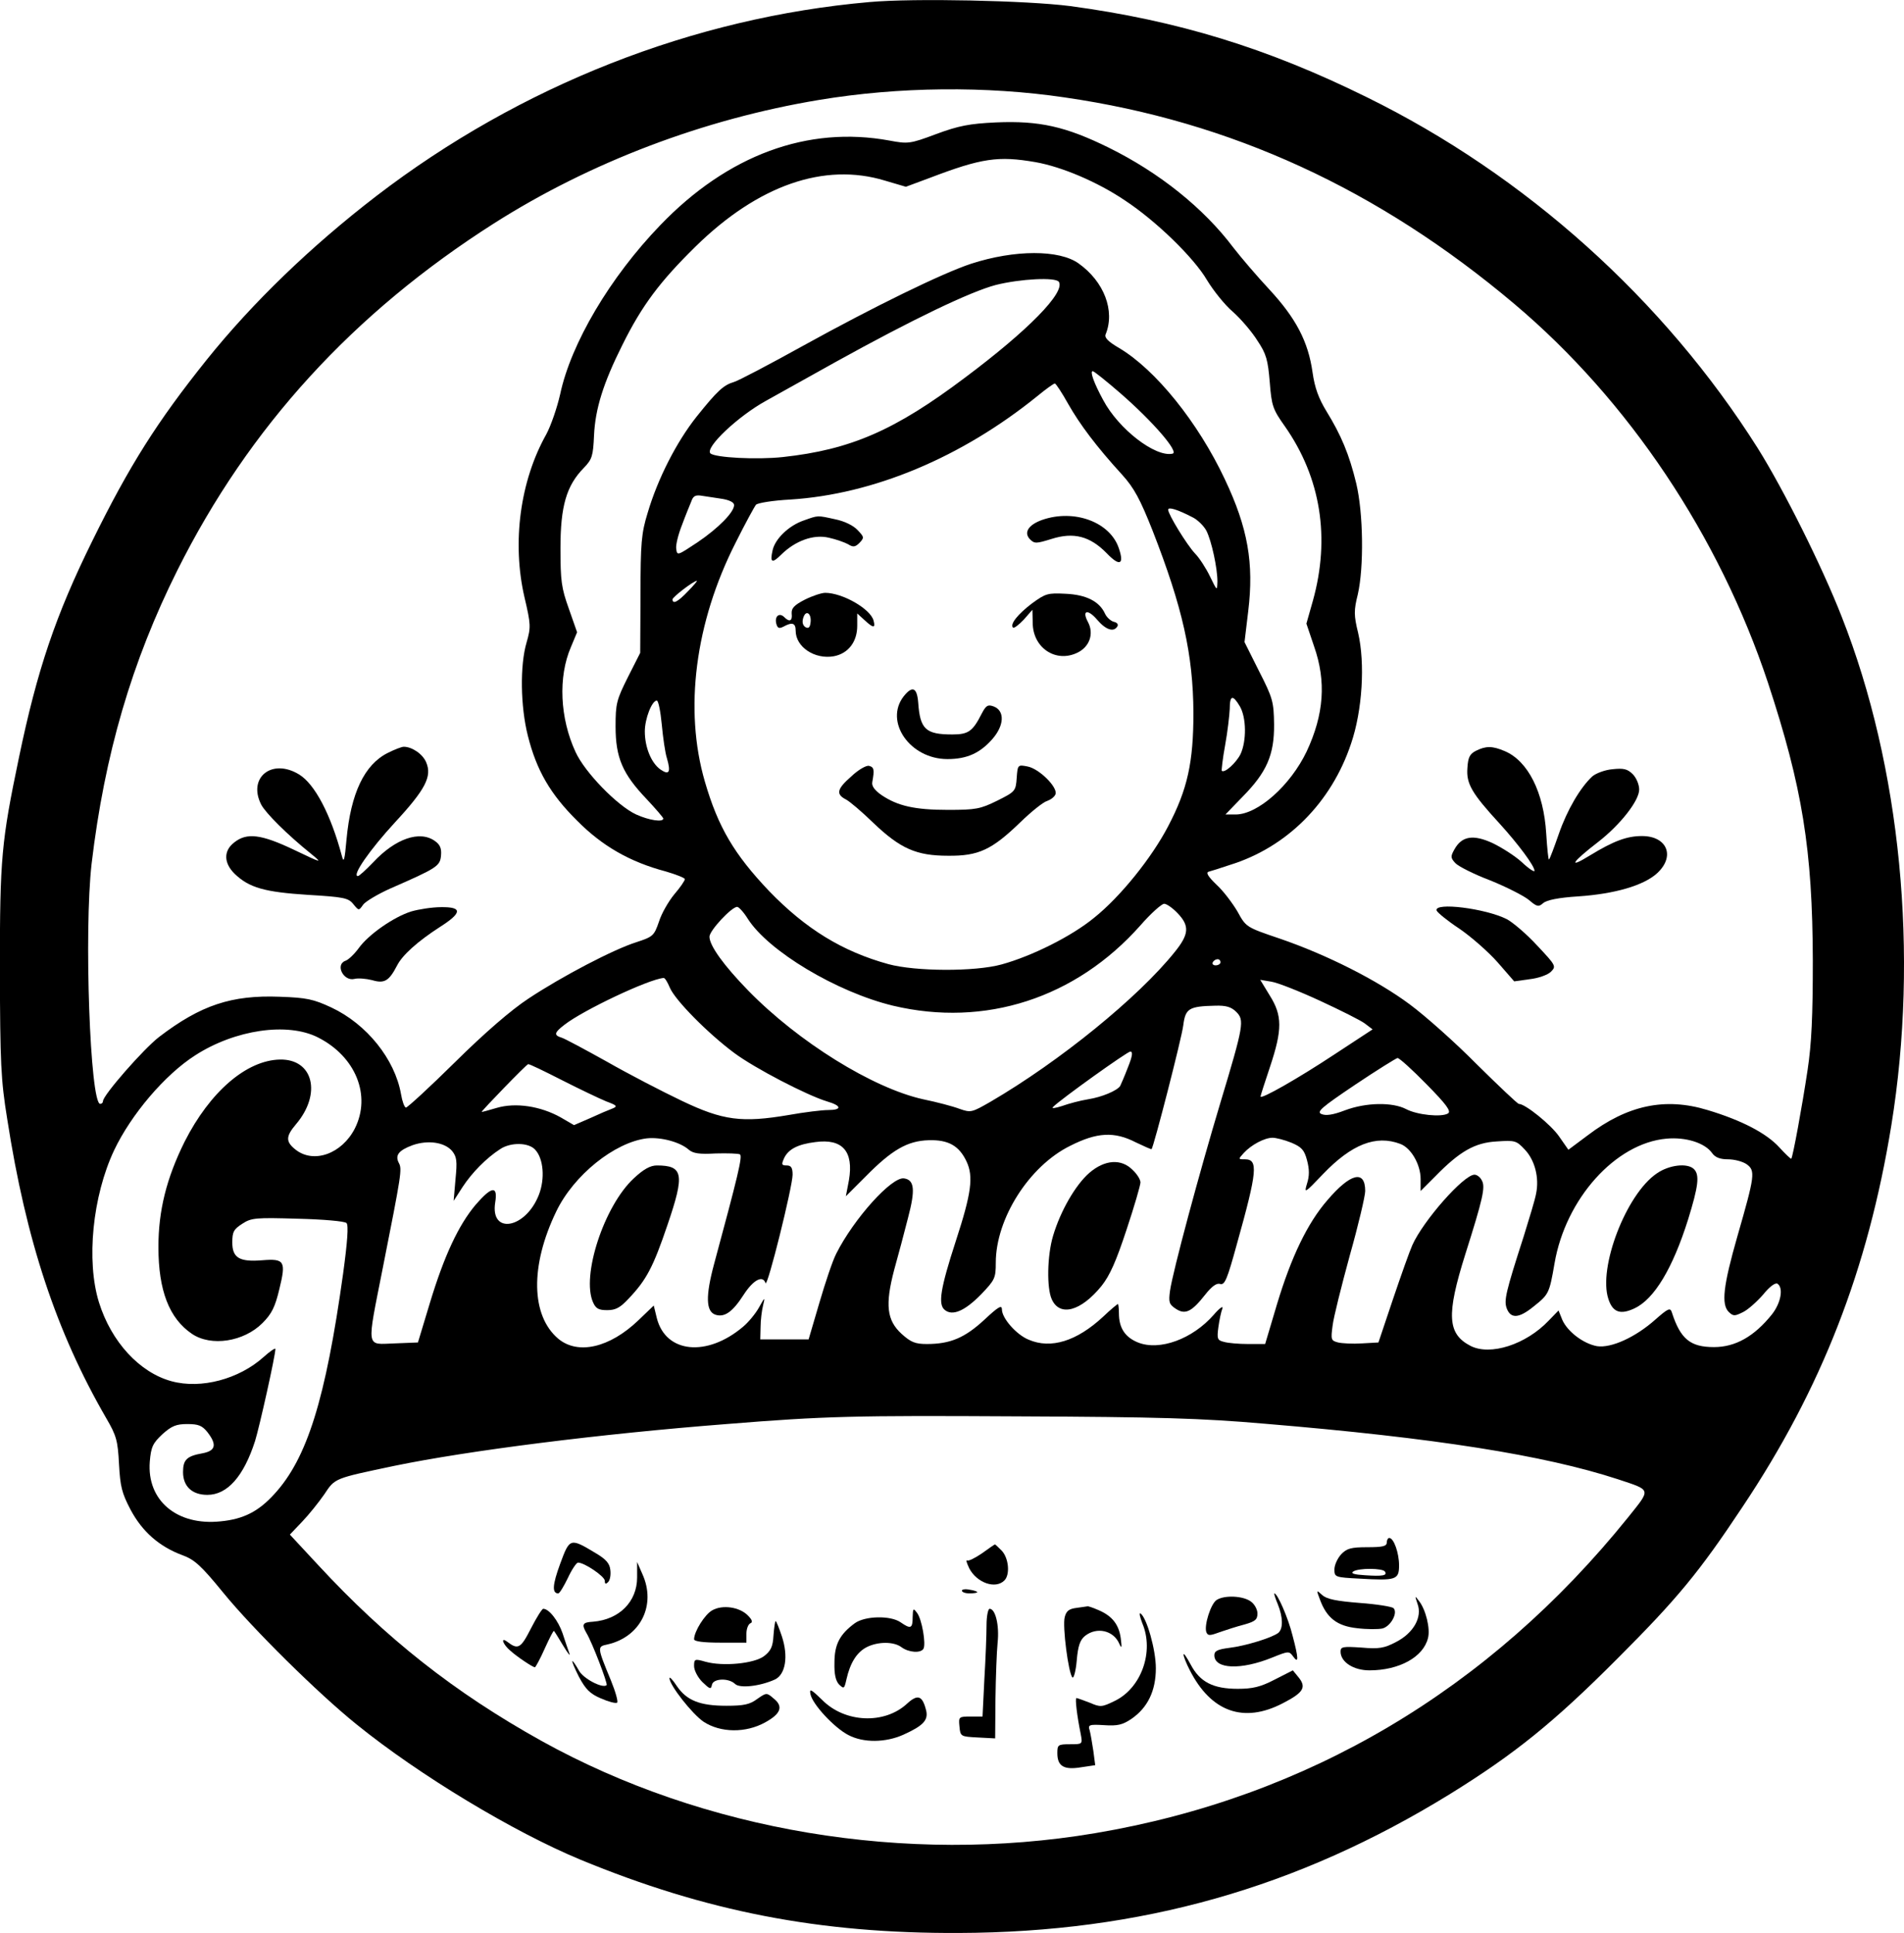 <?xml version="1.0" standalone="no"?>
<!DOCTYPE svg PUBLIC "-//W3C//DTD SVG 20010904//EN"
 "http://www.w3.org/TR/2001/REC-SVG-20010904/DTD/svg10.dtd">
<svg version="1.0" xmlns="http://www.w3.org/2000/svg"
 width="618.476pt" height="627.878pt" viewBox="0 0 618.476 627.878"
 preserveAspectRatio="xMidYMid meet">
<g transform="translate(-204.543,826.565) scale(0.1,-0.1)"
fill="#000000" stroke="none">
<path d="M4870 8259 c-572 -50 -1134 -271 -1602 -630 -212 -163 -402 -346
-552 -533 -160 -200 -250 -342 -371 -588 -119 -241 -179 -419 -238 -703 -57
-273 -62 -326 -62 -690 1 -302 3 -356 24 -485 61 -393 159 -690 321 -970 34
-58 38 -74 42 -150 4 -73 9 -94 38 -149 38 -71 93 -119 168 -147 39 -14 61
-34 132 -121 96 -118 310 -329 433 -428 205 -166 511 -350 728 -440 407 -168
776 -240 1229 -238 591 2 1100 146 1595 451 210 130 338 233 545 441 194 194
265 280 405 491 258 386 408 773 484 1240 90 555 31 1165 -161 1652 -64 164
-189 414 -273 548 -305 483 -755 887 -1270 1140 -324 160 -615 249 -964 296
-141 18 -507 26 -651 13z m635 -310 c539 -78 1018 -298 1460 -671 371 -313
665 -754 823 -1229 112 -340 145 -543 146 -904 0 -180 -4 -269 -17 -355 -18
-120 -48 -283 -53 -288 -1 -2 -19 15 -39 37 -42 46 -123 88 -233 121 -138 42
-260 16 -389 -82 l-63 -47 -30 43 c-26 38 -110 106 -131 106 -4 0 -65 58 -136
128 -70 71 -168 158 -218 195 -106 79 -271 162 -423 214 -109 37 -109 37 -137
88 -16 27 -46 67 -68 87 -27 26 -35 39 -26 42 8 2 39 12 69 22 185 57 330 202
394 394 37 108 46 261 23 360 -14 57 -14 73 -1 125 20 88 18 263 -5 360 -23
95 -49 157 -97 235 -25 41 -38 76 -45 126 -14 100 -54 176 -140 269 -41 44
-93 105 -117 136 -97 129 -241 244 -405 325 -140 69 -226 88 -366 82 -87 -4
-122 -11 -195 -38 -85 -32 -92 -32 -151 -21 -266 49 -526 -47 -745 -275 -163
-169 -290 -384 -325 -549 -10 -44 -30 -102 -45 -130 -85 -151 -112 -351 -71
-529 21 -89 21 -98 7 -147 -22 -74 -20 -208 4 -303 28 -112 73 -190 160 -276
81 -82 171 -134 288 -165 34 -10 62 -21 62 -25 0 -5 -15 -27 -34 -49 -19 -23
-42 -63 -50 -89 -16 -46 -19 -49 -74 -67 -73 -23 -240 -110 -350 -183 -55 -36
-142 -111 -238 -206 -83 -82 -155 -148 -160 -148 -5 1 -12 20 -16 44 -20 113
-111 227 -226 281 -58 27 -80 32 -168 35 -156 6 -256 -27 -391 -130 -50 -38
-183 -190 -183 -209 0 -5 -4 -9 -9 -9 -33 0 -53 562 -28 780 42 354 130 656
279 954 232 464 571 835 1028 1126 313 199 682 339 1056 401 259 43 542 46
799 8z m-96 -210 c85 -15 201 -64 290 -124 102 -67 225 -187 267 -259 20 -33
57 -80 84 -103 26 -23 62 -65 80 -94 29 -43 34 -63 40 -135 6 -77 10 -88 49
-143 117 -167 148 -363 91 -567 l-21 -74 25 -74 c40 -114 32 -221 -24 -341
-53 -111 -159 -205 -231 -205 l-33 0 56 58 c78 79 103 136 102 235 -1 73 -4
85 -49 173 l-47 94 12 100 c19 156 -1 271 -76 429 -87 185 -225 356 -343 426
-36 21 -49 34 -44 45 31 76 -5 171 -88 230 -63 45 -207 45 -349 -1 -94 -31
-315 -139 -545 -266 -110 -61 -211 -114 -225 -118 -34 -10 -54 -28 -122 -113
-65 -82 -126 -201 -159 -313 -20 -65 -23 -97 -23 -264 l-1 -190 -40 -79 c-37
-74 -40 -86 -40 -160 0 -102 23 -154 100 -235 30 -32 55 -61 55 -64 0 -13 -46
-6 -88 13 -61 28 -167 137 -197 203 -51 110 -57 244 -15 341 l20 48 -27 77
c-24 67 -27 90 -27 196 0 136 19 203 76 261 27 28 30 39 33 105 4 87 30 170
92 294 64 129 122 206 238 320 203 199 418 274 615 214 l68 -20 78 29 c168 64
222 72 343 51z m76 -389 c21 -34 -99 -157 -305 -311 -227 -171 -371 -234 -592
-258 -84 -9 -220 -2 -235 12 -18 19 90 121 181 171 34 19 135 75 226 126 251
139 437 228 520 250 80 20 195 26 205 10z m199 -361 c107 -93 193 -193 170
-197 -56 -12 -175 80 -225 174 -30 55 -44 94 -34 94 4 0 44 -32 89 -71z m-169
-35 c38 -67 92 -139 176 -231 38 -42 58 -79 98 -180 98 -251 132 -403 133
-593 0 -160 -19 -248 -82 -368 -53 -102 -155 -229 -240 -297 -74 -61 -203
-125 -301 -152 -87 -24 -280 -23 -368 1 -149 41 -268 114 -387 237 -114 120
-166 208 -209 356 -68 234 -32 516 100 776 31 62 61 117 66 123 5 6 55 14 111
17 271 17 557 137 803 336 28 23 53 41 57 41 3 0 23 -30 43 -66z m-1122 -309
c22 -4 37 -11 37 -20 0 -23 -51 -75 -119 -121 -65 -43 -66 -44 -69 -21 -2 13
7 48 19 78 11 30 25 64 30 76 6 18 14 22 36 18 15 -2 45 -7 66 -10z m1527 -60
c16 -8 36 -28 44 -43 17 -33 36 -122 36 -165 -1 -32 -1 -31 -24 16 -13 27 -35
61 -49 75 -27 29 -87 127 -87 142 0 10 30 1 80 -25z m-1640 -240 c-33 -35 -50
-43 -50 -26 0 7 67 59 79 60 3 1 -10 -15 -29 -34z m1793 -374 c21 -36 22 -112
2 -155 -14 -28 -52 -63 -61 -54 -1 2 3 40 11 83 8 44 14 97 15 118 0 45 10 47
33 8z m-1878 -58 c4 -43 11 -93 17 -111 13 -45 7 -55 -21 -36 -30 21 -51 72
-51 124 0 41 23 100 39 100 5 0 12 -35 16 -77z m1676 -614 c39 -41 37 -68 -10
-126 -118 -147 -372 -354 -598 -486 -61 -35 -64 -36 -101 -23 -21 8 -74 22
-118 31 -163 36 -405 186 -568 353 -79 81 -126 146 -126 175 0 20 72 97 90 97
5 0 21 -17 34 -38 67 -106 290 -239 472 -283 299 -71 594 24 804 261 34 39 69
70 77 70 8 0 28 -14 44 -31z m139 -159 c0 -5 -7 -10 -16 -10 -8 0 -12 5 -9 10
3 6 10 10 16 10 5 0 9 -4 9 -10z m-1789 -82 c17 -41 125 -150 210 -213 66 -49
235 -137 301 -157 48 -14 49 -28 3 -28 -19 0 -77 -7 -127 -16 -153 -26 -214
-18 -348 46 -63 30 -173 87 -243 127 -70 39 -137 75 -147 78 -26 8 -25 16 9
42 60 47 273 148 322 152 4 1 13 -14 20 -31z m2112 -43 c67 -31 133 -64 146
-74 l25 -19 -125 -82 c-115 -76 -239 -147 -239 -136 0 3 14 46 31 97 40 120
40 166 -1 231 l-31 51 36 -6 c20 -3 91 -31 158 -62z m-272 -36 c27 -27 25 -42
-51 -294 -68 -226 -155 -549 -164 -612 -5 -37 -3 -44 18 -58 31 -21 52 -11 96
45 22 28 38 39 49 35 15 -4 23 16 54 129 67 239 70 276 26 276 -22 0 -22 0 -3
21 24 26 67 49 93 49 11 0 39 -7 61 -16 33 -14 42 -23 51 -57 8 -30 8 -51 0
-76 -10 -33 -8 -32 52 31 93 97 172 128 251 98 35 -13 66 -67 66 -114 l0 -39
47 47 c80 82 129 110 200 114 60 4 64 3 92 -27 32 -34 47 -91 36 -143 -3 -18
-22 -80 -40 -138 -59 -183 -65 -209 -55 -235 13 -33 39 -32 86 6 50 40 52 42
69 141 36 210 198 390 363 405 64 6 126 -14 149 -47 10 -14 26 -20 51 -20 21
0 48 -7 61 -16 29 -21 27 -36 -30 -234 -46 -161 -53 -221 -28 -246 15 -14 19
-14 47 0 16 8 45 34 65 57 20 25 39 39 46 35 20 -13 12 -62 -18 -100 -57 -71
-118 -106 -188 -106 -77 0 -109 26 -137 113 -5 16 -12 13 -54 -24 -64 -57
-143 -93 -189 -86 -44 8 -96 47 -113 86 l-12 30 -32 -33 c-74 -78 -190 -115
-254 -82 -75 39 -79 100 -17 297 57 180 66 219 54 240 -5 11 -16 19 -24 19
-35 0 -167 -150 -202 -229 -9 -20 -37 -99 -63 -176 l-47 -140 -54 -3 c-29 -2
-64 0 -77 3 -23 6 -24 9 -18 54 3 27 29 130 56 229 28 99 50 193 50 209 0 70
-48 58 -123 -30 -65 -75 -117 -184 -163 -336 l-39 -131 -55 0 c-30 0 -66 3
-79 7 -21 5 -23 10 -18 47 3 23 9 51 13 61 4 11 -9 2 -28 -20 -69 -79 -176
-118 -246 -90 -42 17 -62 47 -62 95 0 17 -2 30 -3 30 -2 0 -24 -18 -48 -41
-86 -80 -170 -106 -242 -75 -40 16 -87 70 -87 98 0 16 -11 10 -58 -34 -63 -58
-110 -78 -186 -78 -38 0 -52 6 -82 33 -48 44 -54 94 -24 208 13 46 33 122 45
169 24 91 21 123 -13 128 -40 6 -163 -131 -220 -244 -12 -23 -36 -95 -55 -160
l-35 -119 -78 0 -79 0 1 40 c0 22 4 54 8 70 7 29 6 28 -13 -6 -11 -20 -35 -49
-52 -63 -117 -99 -251 -86 -280 28 l-10 41 -50 -48 c-93 -89 -196 -113 -260
-60 -89 75 -92 237 -7 413 57 119 190 225 294 238 46 5 109 -12 137 -37 14
-12 35 -15 87 -12 38 1 73 0 79 -3 9 -6 -7 -71 -84 -356 -28 -104 -27 -155 5
-165 29 -9 55 9 91 65 31 48 62 65 71 38 6 -17 88 314 88 352 0 23 -5 30 -19
30 -17 0 -18 3 -8 25 14 28 44 44 101 51 88 12 125 -30 109 -124 l-10 -52 65
65 c85 86 135 115 204 117 64 2 99 -18 123 -69 23 -49 16 -103 -35 -259 -50
-154 -58 -205 -36 -223 25 -21 65 -4 118 50 45 47 48 53 48 103 0 143 108 314
242 380 87 44 143 47 213 11 27 -13 50 -23 51 -22 7 7 98 361 103 402 7 55 18
62 104 64 35 1 52 -4 68 -20z m-2983 -83 c123 -62 174 -189 120 -296 -42 -82
-133 -115 -192 -69 -33 26 -33 43 1 83 84 99 56 212 -52 210 -109 -2 -228
-105 -310 -267 -59 -119 -85 -224 -85 -342 0 -141 35 -232 109 -282 62 -42
168 -26 229 35 30 30 41 52 55 111 22 90 17 99 -56 93 -74 -6 -97 8 -97 58 0
35 5 43 33 61 29 19 44 20 180 16 81 -2 152 -8 158 -14 7 -7 3 -61 -11 -164
-57 -409 -117 -601 -224 -717 -51 -56 -100 -81 -174 -88 -142 -15 -240 68
-230 194 4 48 10 60 41 89 30 27 45 33 81 33 36 0 48 -5 65 -26 32 -41 27 -61
-16 -69 -51 -9 -63 -21 -63 -61 0 -46 29 -74 79 -74 65 0 118 60 155 175 14
45 66 277 66 299 0 4 -17 -7 -38 -26 -80 -72 -203 -105 -299 -79 -104 28 -196
128 -236 256 -42 135 -21 345 49 494 55 116 165 246 264 309 129 83 299 108
398 58z m2631 -98 c-11 -29 -23 -56 -25 -60 -10 -15 -59 -36 -104 -43 -25 -4
-63 -14 -85 -22 -22 -7 -35 -9 -29 -3 26 26 240 179 251 180 9 0 7 -15 -8 -52z
m970 -54 c65 -66 81 -88 70 -95 -21 -13 -100 -5 -136 14 -44 23 -130 22 -199
-4 -39 -15 -62 -18 -76 -12 -17 7 -1 21 109 95 70 47 133 86 138 87 6 0 48
-38 94 -85z m-2808 13 c57 -29 122 -60 144 -69 35 -13 37 -16 20 -23 -11 -4
-44 -18 -72 -31 l-53 -23 -43 25 c-66 37 -147 49 -208 31 -27 -8 -49 -14 -49
-13 0 4 146 155 151 155 4 1 53 -23 110 -52z m-357 -230 c15 -19 17 -32 11
-92 l-6 -70 29 45 c30 46 77 94 122 123 34 23 93 22 114 -2 27 -29 32 -94 12
-146 -43 -111 -159 -131 -142 -25 9 55 -11 53 -63 -7 -56 -66 -103 -167 -149
-319 l-39 -129 -76 -3 c-94 -3 -91 -23 -38 246 60 303 63 320 52 340 -13 25
-1 41 45 58 49 17 103 10 128 -19z m2641 -886 c552 -46 906 -102 1145 -180
111 -37 109 -30 34 -124 -451 -560 -1042 -910 -1732 -1026 -613 -103 -1270 7
-1798 300 -282 157 -504 332 -726 572 l-91 98 40 42 c22 23 54 63 72 89 35 53
32 51 226 92 242 50 669 104 1080 136 322 26 415 28 945 25 458 -2 599 -6 805
-24z"/>
<path d="M3305 5820 c-76 -38 -120 -131 -134 -281 -6 -68 -9 -78 -15 -54 -36
135 -88 234 -139 265 -88 54 -168 -10 -123 -98 14 -27 84 -97 161 -159 39 -32
38 -32 -54 12 -107 51 -154 57 -195 24 -35 -27 -34 -67 2 -102 47 -45 97 -59
237 -68 117 -7 132 -10 148 -30 18 -22 18 -22 32 -2 7 10 47 34 87 52 153 67
163 73 166 108 2 23 -3 35 -20 47 -49 35 -128 8 -200 -69 -24 -25 -46 -45 -50
-45 -21 0 39 86 121 175 99 107 120 149 101 194 -11 27 -46 51 -73 51 -7 0
-30 -9 -52 -20z"/>
<path d="M6840 5827 c-20 -10 -26 -21 -28 -56 -4 -51 14 -82 105 -181 60 -66
113 -137 113 -153 0 -5 -19 7 -41 28 -23 21 -66 48 -95 62 -63 29 -100 23
-124 -20 -13 -23 -13 -28 3 -45 9 -10 60 -36 113 -56 52 -21 109 -50 125 -63
27 -23 32 -24 47 -11 11 10 50 18 114 22 118 8 212 35 256 75 60 55 33 121
-49 121 -49 0 -92 -16 -169 -63 -73 -45 -60 -23 27 44 72 56 133 134 133 170
0 16 -9 38 -21 50 -17 17 -30 20 -66 16 -24 -2 -53 -13 -65 -23 -39 -36 -82
-109 -109 -187 -15 -43 -29 -81 -32 -83 -2 -3 -6 36 -9 84 -8 134 -59 236
-135 268 -40 17 -61 17 -93 1z"/>
<path d="M3381 5305 c-57 -18 -139 -75 -171 -120 -14 -19 -33 -37 -42 -40 -35
-12 -7 -68 29 -59 11 3 37 1 57 -4 40 -12 55 -3 81 47 17 34 67 79 140 126 72
46 73 65 3 64 -29 0 -73 -7 -97 -14z"/>
<path d="M6712 5308 c3 -7 36 -34 74 -59 38 -26 94 -75 124 -109 l54 -62 50 7
c28 3 59 14 69 24 18 18 17 20 -45 86 -34 37 -79 75 -98 85 -69 35 -237 56
-228 28z"/>
<path d="M4656 6575 c-49 -17 -93 -60 -101 -97 -9 -40 -2 -44 29 -13 45 44
104 66 154 54 23 -5 51 -15 62 -21 16 -10 23 -10 37 4 16 17 16 19 -6 42 -14
15 -43 29 -73 35 -59 13 -54 13 -102 -4z"/>
<path d="M5431 6577 c-45 -16 -61 -41 -40 -63 15 -15 21 -14 70 1 72 23 125 9
179 -46 42 -44 58 -38 40 15 -28 86 -145 129 -249 93z"/>
<path d="M4660 6318 c-35 -18 -44 -28 -43 -45 3 -25 -7 -29 -24 -12 -16 16
-32 3 -26 -21 4 -15 9 -17 23 -10 29 16 40 12 40 -13 0 -53 62 -94 124 -83 47
9 76 47 76 99 l0 40 23 -21 c29 -27 37 -28 30 -2 -10 38 -101 90 -157 90 -12
0 -42 -10 -66 -22z m18 -77 c-2 -14 -7 -18 -17 -12 -8 6 -11 16 -6 31 9 27 28
12 23 -19z"/>
<path d="M5398 6306 c-46 -35 -73 -68 -62 -79 3 -3 19 9 35 26 l28 32 1 -42
c0 -81 74 -131 144 -98 41 19 56 63 35 101 -20 38 0 42 30 7 28 -33 54 -42 66
-22 4 6 -1 13 -12 15 -10 3 -23 15 -28 26 -18 40 -61 62 -128 65 -58 3 -65 1
-109 -31z"/>
<path d="M4981 6004 c-64 -82 20 -204 142 -204 63 0 105 19 145 64 40 45 42
93 5 107 -19 7 -25 3 -39 -24 -29 -57 -43 -67 -95 -67 -87 0 -105 17 -111 104
-4 49 -19 55 -47 20z"/>
<path d="M4811 5744 c-47 -41 -51 -58 -18 -75 12 -6 52 -40 89 -76 88 -84 140
-107 243 -107 99 -1 142 19 235 109 36 35 75 66 87 69 11 4 24 13 27 22 8 22
-53 83 -91 90 -31 6 -32 6 -35 -37 -3 -43 -5 -45 -63 -74 -55 -27 -69 -30
-160 -30 -109 0 -164 13 -216 48 -23 16 -33 30 -30 43 7 39 6 48 -11 52 -9 2
-35 -13 -57 -34z"/>
<path d="M5584 4456 c-45 -39 -94 -124 -118 -205 -19 -64 -21 -169 -4 -206 26
-57 94 -39 161 43 28 35 48 81 82 184 25 75 45 144 45 153 0 9 -11 27 -25 40
-37 38 -91 34 -141 -9z"/>
<path d="M4104 4438 c-96 -89 -171 -317 -132 -403 9 -20 18 -25 46 -25 27 0
42 8 69 37 58 61 80 102 127 241 56 164 51 192 -35 192 -21 0 -43 -12 -75 -42z"/>
<path d="M7427 4454 c-99 -67 -191 -306 -157 -408 14 -43 39 -52 85 -30 64 30
124 130 174 289 33 107 38 144 19 163 -21 21 -81 14 -121 -14z"/>
<path d="M6550 3255 c0 -12 -14 -15 -63 -15 -53 0 -67 -4 -85 -23 -12 -13 -22
-35 -22 -49 0 -25 2 -26 81 -30 119 -7 129 -4 129 43 0 40 -17 89 -32 89 -4 0
-8 -7 -8 -15z m-6 -94 c9 -13 -7 -16 -65 -12 -35 2 -47 6 -38 12 18 12 96 11
103 0z"/>
<path d="M3865 3186 c-25 -68 -27 -96 -6 -96 4 0 18 23 31 50 13 28 28 50 33
50 21 0 87 -45 87 -59 0 -11 3 -12 11 -4 6 6 9 23 7 39 -2 21 -14 35 -48 55
-83 50 -84 49 -115 -35z"/>
<path d="M5235 3220 c-22 -15 -44 -26 -48 -23 -5 3 -1 -9 7 -26 25 -47 85 -68
114 -39 19 19 14 72 -8 96 -12 12 -22 22 -23 21 -1 0 -20 -13 -42 -29z"/>
<path d="M4115 3142 c0 -79 -58 -137 -143 -144 -34 -2 -38 -8 -22 -36 19 -31
70 -165 66 -170 -13 -12 -78 22 -91 49 -9 16 -18 29 -20 29 -3 0 7 -23 21 -51
22 -41 36 -55 71 -70 25 -11 48 -17 53 -14 4 3 -5 35 -20 72 -45 109 -45 110
-12 117 108 24 160 128 114 229 l-17 39 0 -50z"/>
<path d="M5170 3099 c0 -5 11 -9 25 -9 14 0 25 2 25 4 0 2 -11 6 -25 8 -14 3
-25 1 -25 -3z"/>
<path d="M6333 3070 c22 -60 56 -86 120 -93 32 -4 69 -4 83 -1 27 7 51 51 36
66 -5 5 -55 13 -110 17 -75 6 -107 12 -122 26 -19 17 -19 17 -7 -15z"/>
<path d="M6196 3055 c17 -42 18 -79 2 -93 -20 -16 -108 -43 -160 -49 -38 -5
-48 -10 -48 -24 0 -45 86 -49 189 -7 52 21 54 21 67 3 18 -25 18 -7 -2 68 -14
57 -49 137 -59 137 -2 0 3 -16 11 -35z"/>
<path d="M5998 3069 c-19 -11 -42 -83 -34 -105 5 -12 11 -12 43 0 21 7 57 19
81 25 35 10 42 16 42 36 0 13 -10 31 -22 39 -25 18 -84 21 -110 5z"/>
<path d="M6650 3056 c16 -43 -13 -95 -70 -124 -38 -20 -55 -23 -112 -18 -60 4
-68 3 -68 -13 0 -34 42 -61 94 -61 96 0 175 43 190 105 8 30 -7 92 -29 120
-14 19 -14 18 -5 -9z"/>
<path d="M4359 3035 c-24 -13 -59 -69 -59 -94 0 -7 30 -11 85 -11 l85 0 0 29
c0 16 6 31 13 34 8 3 6 11 -8 25 -27 28 -83 36 -116 17z"/>
<path d="M5543 3043 c-25 -3 -34 -10 -39 -30 -8 -29 12 -183 25 -196 4 -4 11
20 14 55 4 48 11 67 27 80 38 30 92 18 111 -25 8 -18 9 -14 5 17 -6 45 -28 73
-73 92 -18 8 -34 13 -35 12 -2 0 -18 -3 -35 -5z"/>
<path d="M3770 2976 c-33 -65 -42 -70 -77 -43 -23 17 -14 -9 10 -29 22 -20 73
-54 80 -54 2 0 17 27 32 61 15 33 28 59 30 57 2 -2 15 -23 30 -48 15 -25 24
-36 20 -25 -4 11 -14 40 -22 65 -14 41 -44 80 -63 80 -4 0 -22 -29 -40 -64z"/>
<path d="M5010 3013 c0 -37 -6 -40 -39 -17 -33 23 -116 21 -149 -3 -49 -36
-66 -69 -66 -128 -1 -38 4 -59 15 -71 16 -15 17 -14 24 17 12 53 33 87 65 104
37 19 89 19 114 0 23 -17 62 -20 71 -5 9 15 -5 97 -21 117 -12 16 -13 15 -14
-14z"/>
<path d="M5250 2987 c0 -30 -3 -109 -7 -175 l-6 -122 -39 0 c-38 0 -39 -1 -36
-32 3 -33 4 -33 59 -36 l57 -3 1 128 c1 70 4 153 7 183 6 56 -7 110 -26 110
-5 0 -10 -24 -10 -53z"/>
<path d="M5756 2993 c39 -92 -3 -210 -89 -252 -43 -21 -47 -21 -82 -6 -21 8
-40 15 -43 15 -5 0 2 -59 14 -117 6 -33 6 -33 -35 -33 -39 0 -41 -2 -41 -29 0
-42 21 -55 76 -46 l47 7 -6 46 c-4 26 -9 56 -12 67 -6 18 -2 20 47 17 43 -3
60 1 88 20 53 36 80 91 80 165 0 60 -30 165 -50 178 -5 3 -2 -11 6 -32z"/>
<path d="M4558 2954 c-2 -38 -9 -51 -31 -68 -32 -24 -133 -34 -190 -18 -35 10
-37 9 -37 -14 0 -14 12 -37 27 -52 24 -23 28 -25 31 -9 4 21 54 23 75 3 15
-15 80 -8 129 14 35 16 45 75 23 141 -9 27 -18 49 -20 49 -2 0 -5 -21 -7 -46z"/>
<path d="M5890 2891 c0 -6 9 -29 20 -50 69 -136 175 -174 302 -108 68 35 78
52 51 85 l-18 22 -59 -30 c-46 -24 -72 -30 -120 -30 -80 0 -123 22 -153 79
-13 24 -23 39 -23 32z"/>
<path d="M4220 2815 c0 -23 74 -117 111 -142 55 -36 137 -37 200 -2 51 28 60
52 27 78 -22 19 -23 19 -53 -2 -24 -18 -44 -22 -100 -22 -86 0 -129 17 -161
64 -13 20 -24 31 -24 26z"/>
<path d="M4678 2763 c6 -33 78 -110 123 -133 49 -26 121 -25 179 1 64 29 81
47 74 78 -12 49 -27 55 -62 23 -73 -68 -202 -63 -276 12 -36 35 -42 38 -38 19z"/>
</g>
</svg>

